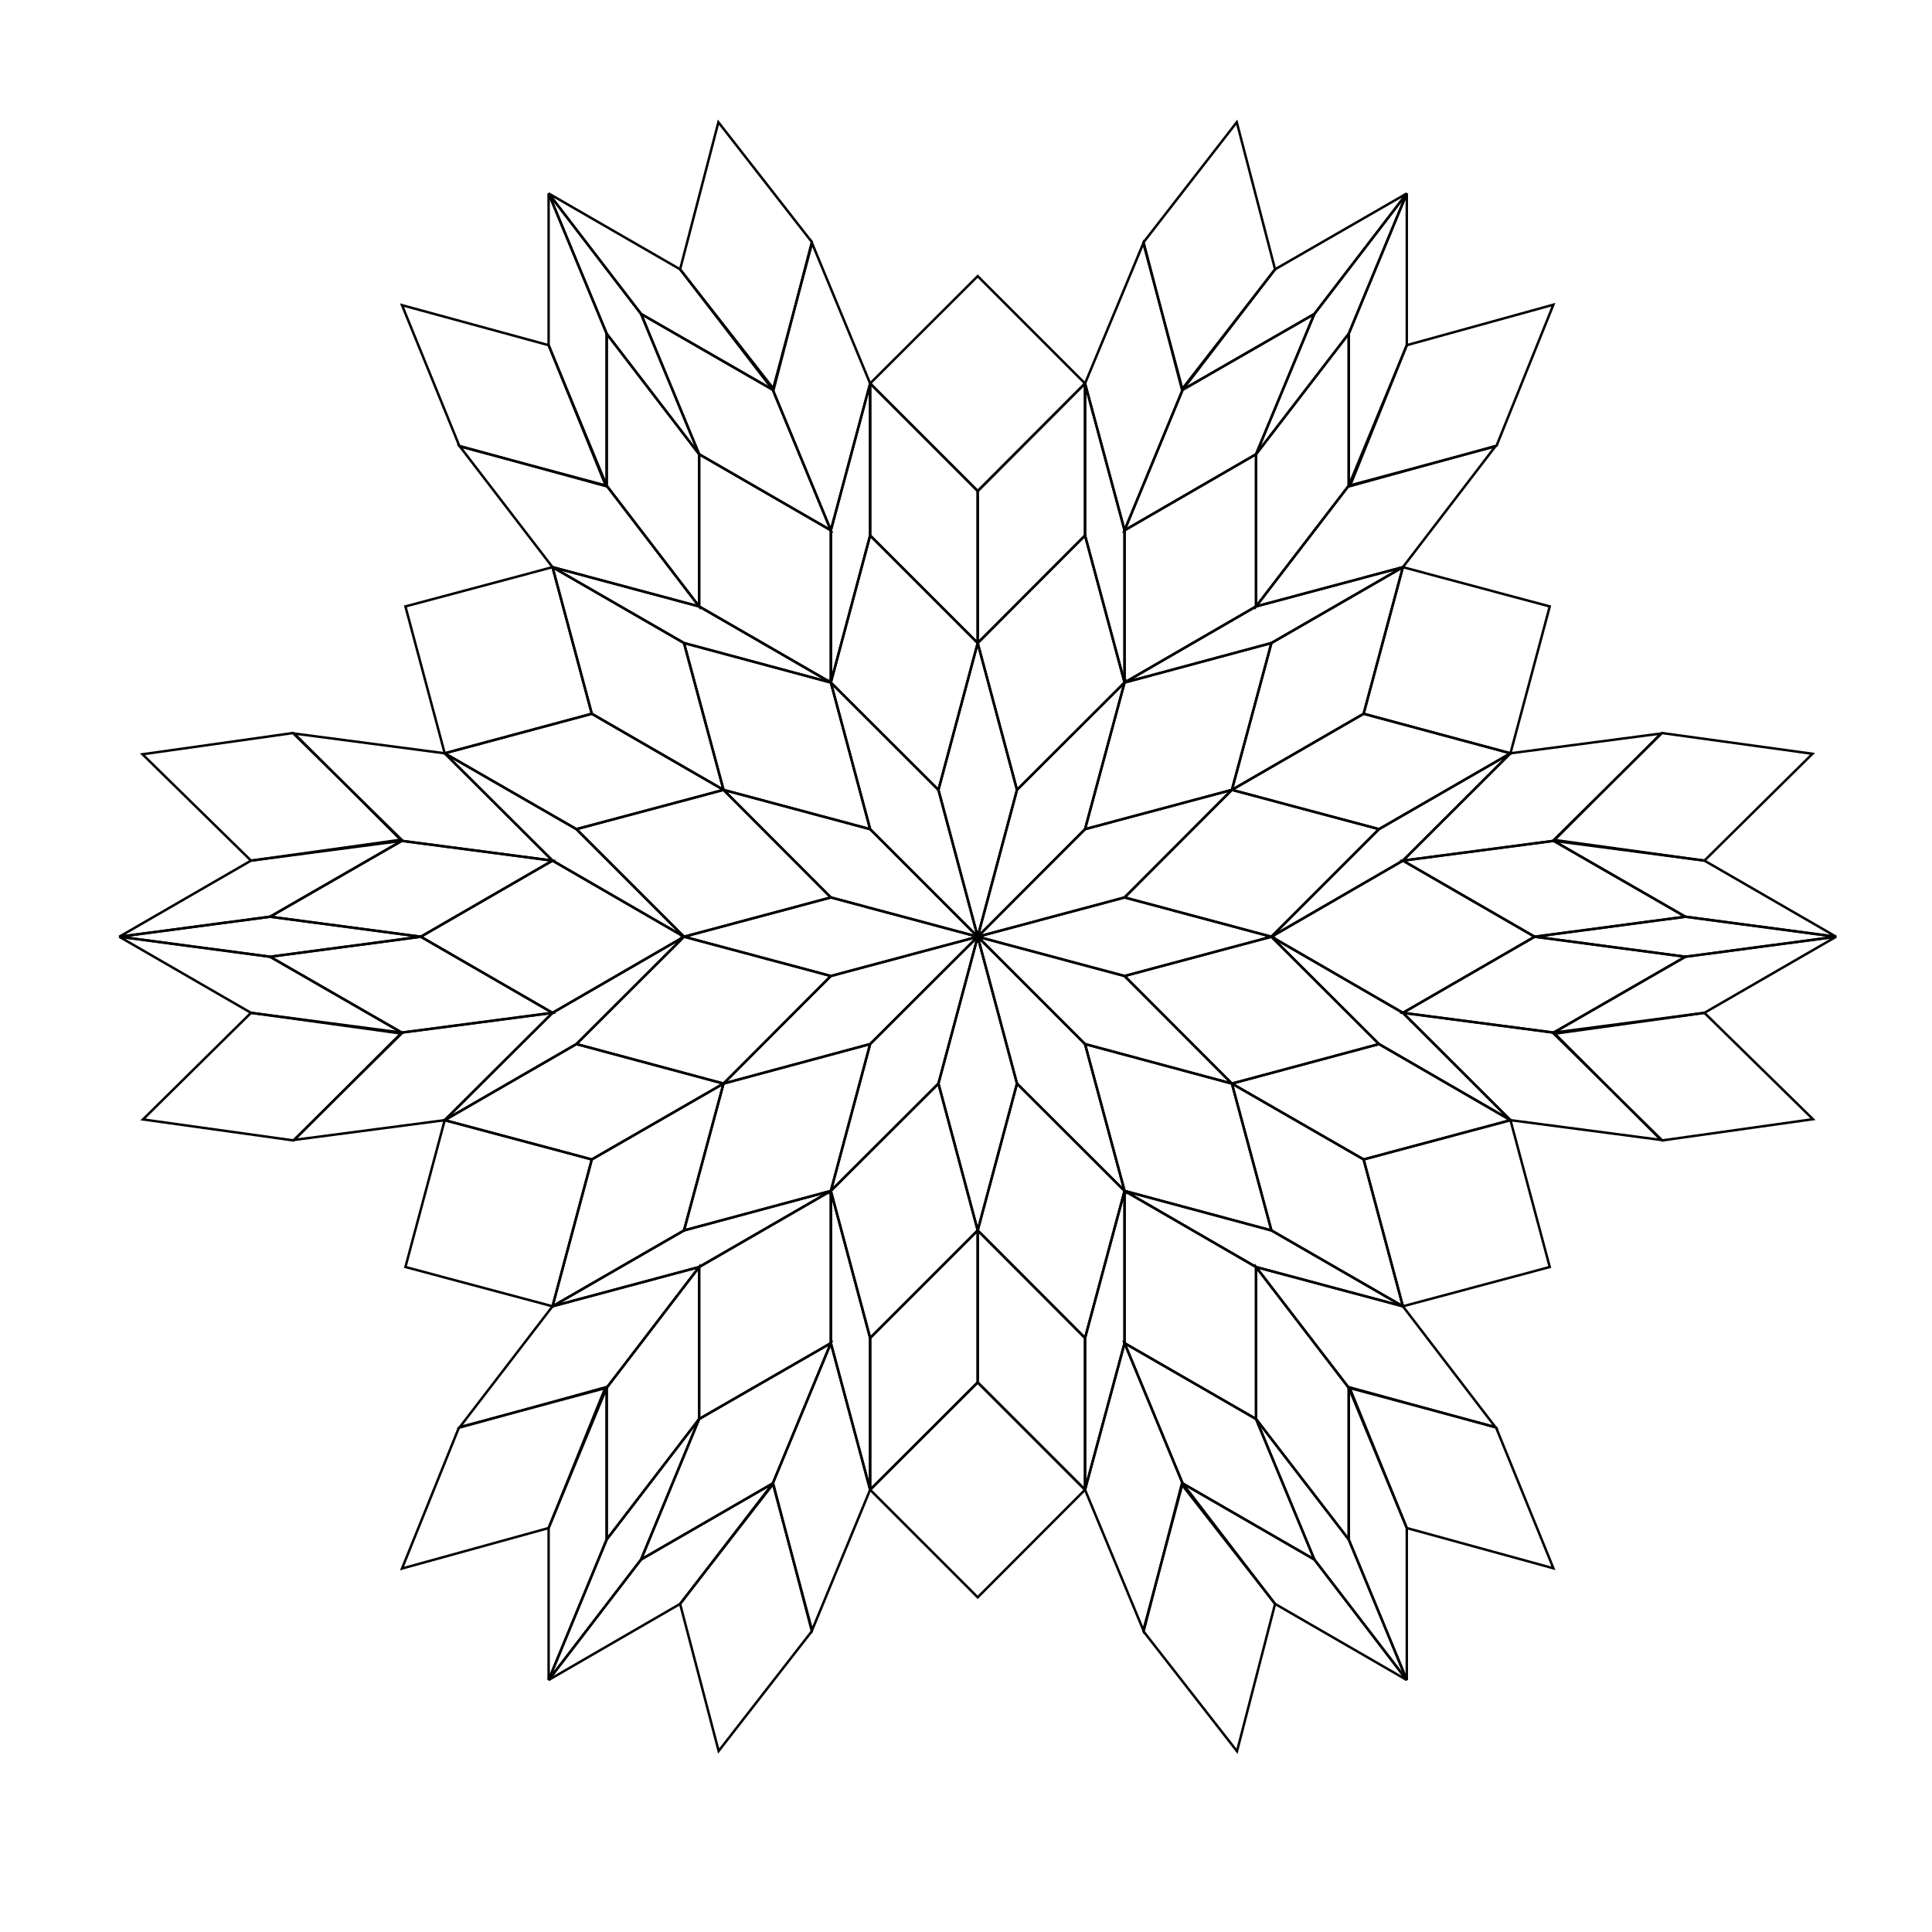 <?xml version="1.0" encoding="utf-8"?>
<!-- Generator: Adobe Illustrator 22.0.1, SVG Export Plug-In . SVG Version: 6.00 Build 0)  -->
<svg version="1.1" id="Layer_1" xmlns:ev="http://www.w3.org/2001/xml-events"
	 xmlns="http://www.w3.org/2000/svg" xmlns:xlink="http://www.w3.org/1999/xlink" x="0px" y="0px" viewBox="0 0 792 792"
	 style="enable-background:new 0 0 792 792;" xml:space="preserve">
<style type="text/css">
	.st0{fill:none;stroke:#000000;}
</style>
<polygon class="st0" points="400.8,384 416.9,444.2 400.8,504.4 384.7,444.2 "/>
<polygon class="st0" points="400.8,384 384.7,444.2 340.6,488.2 356.7,428 "/>
<polygon class="st0" points="416.9,444.2 461,488.2 444.8,548.5 400.8,504.4 "/>
<polygon class="st0" points="384.7,444.2 400.8,504.4 356.7,548.5 340.6,488.2 "/>
<polygon class="st0" points="400.8,504.4 444.8,548.5 444.8,610.7 400.8,566.7 "/>
<polygon class="st0" points="400.8,504.4 400.8,566.7 356.7,610.7 356.7,548.5 "/>
<polygon class="st0" points="461,488.2 461,550.6 444.8,610.7 444.8,548.5 "/>
<polygon class="st0" points="340.6,488.2 356.7,548.5 356.7,610.7 340.6,550.6 "/>
<polygon class="st0" points="461,488.2 514.9,519.4 514.9,581.7 461,550.6 "/>
<polygon class="st0" points="461,550.6 484.8,608.1 468.7,668.3 444.8,610.7 "/>
<polygon class="st0" points="514.9,519.4 575.1,535.5 613,585 552.9,568.9 "/>
<polygon class="st0" points="461,550.6 514.9,581.7 538.8,639.3 484.8,608.1 "/>
<polygon class="st0" points="514.9,519.4 552.9,568.9 552.9,631.1 514.9,581.7 "/>
<polygon class="st0" points="400.8,566.7 444.8,610.7 400.8,654.8 356.7,610.7 "/>
<polygon class="st0" points="514.9,581.7 552.9,631.1 576.7,688.7 538.8,639.3 "/>
<polygon class="st0" points="552.9,568.9 576.7,626.4 576.7,688.7 552.9,631.1 "/>
<polygon class="st0" points="484.8,608.1 538.8,639.3 576.7,688.7 522.7,657.5 "/>
<polygon class="st0" points="553.2,568.7 613.3,585.2 636.8,642.9 576.7,626.4 "/>
<polygon class="st0" points="484.4,608.5 522.7,657.5 507.1,717.9 468.8,668.8 "/>
<polygon class="st0" points="400.8,384 356.7,428 296.6,444.2 340.6,400.1 "/>
<polygon class="st0" points="400.8,384 340.6,400.1 280.4,384 340.6,367.9 "/>
<polygon class="st0" points="356.7,428 340.6,488.2 280.4,504.4 296.6,444.2 "/>
<polygon class="st0" points="340.6,400.1 296.6,444.2 236.3,428 280.4,384 "/>
<polygon class="st0" points="296.6,444.2 280.4,504.4 226.5,535.5 242.6,475.3 "/>
<polygon class="st0" points="296.6,444.2 242.6,475.3 182.3,459.2 236.3,428 "/>
<polygon class="st0" points="340.6,488.2 286.6,519.4 226.5,535.5 280.4,504.4 "/>
<polygon class="st0" points="280.4,384 236.3,428 182.3,459.2 226.5,415.2 "/>
<polygon class="st0" points="340.6,488.2 340.6,550.6 286.6,581.7 286.6,519.4 "/>
<polygon class="st0" points="286.6,519.4 248.7,568.9 188.5,585 226.5,535.5 "/>
<polygon class="st0" points="340.6,550.6 356.7,610.7 332.9,668.3 316.8,608.1 "/>
<polygon class="st0" points="286.6,519.4 286.6,581.7 248.7,631.1 248.7,568.9 "/>
<polygon class="st0" points="340.6,550.6 316.8,608.1 262.8,639.3 286.6,581.7 "/>
<polygon class="st0" points="242.6,475.3 226.5,535.5 166.2,519.4 182.3,459.2 "/>
<polygon class="st0" points="286.6,581.7 262.8,639.3 224.9,688.7 248.7,631.1 "/>
<polygon class="st0" points="316.8,608.1 278.8,657.5 224.9,688.7 262.8,639.3 "/>
<polygon class="st0" points="248.7,568.9 248.7,631.1 224.9,688.7 224.9,626.4 "/>
<polygon class="st0" points="317,608.3 332.8,668.7 294.6,717.8 278.8,657.5 "/>
<polygon class="st0" points="248.2,568.7 224.9,626.4 164.8,643 188.1,585.3 "/>
<polygon class="st0" points="400.8,384 340.6,367.9 296.6,323.8 356.7,339.9 "/>
<polygon class="st0" points="400.8,384 356.7,339.9 340.6,279.8 384.7,323.8 "/>
<polygon class="st0" points="340.6,367.9 280.4,384 236.3,339.9 296.6,323.8 "/>
<polygon class="st0" points="356.7,339.9 296.6,323.8 280.4,263.6 340.6,279.8 "/>
<polygon class="st0" points="296.6,323.8 236.3,339.9 182.3,308.8 242.6,292.6 "/>
<polygon class="st0" points="296.6,323.8 242.6,292.6 226.5,232.5 280.4,263.6 "/>
<polygon class="st0" points="280.4,384 226.5,352.8 182.3,308.8 236.3,339.9 "/>
<polygon class="st0" points="340.6,279.8 280.4,263.6 226.5,232.5 286.6,248.6 "/>
<polygon class="st0" points="280.4,384 226.5,415.2 172.5,384 226.5,352.8 "/>
<polygon class="st0" points="226.5,352.8 164.7,344.7 120.6,300.7 182.3,308.8 "/>
<polygon class="st0" points="226.5,415.2 182.3,459.2 120.6,467.3 164.7,423.3 "/>
<polygon class="st0" points="226.5,352.8 172.5,384 110.7,375.8 164.7,344.7 "/>
<polygon class="st0" points="226.5,415.2 164.7,423.3 110.7,392.2 172.5,384 "/>
<polygon class="st0" points="242.6,292.6 182.3,308.8 166.2,248.6 226.5,232.5 "/>
<polygon class="st0" points="172.5,384 110.7,392.2 48.9,384 110.7,375.8 "/>
<polygon class="st0" points="164.7,423.3 102.9,415.2 48.9,384 110.7,392.2 "/>
<polygon class="st0" points="164.7,344.7 110.7,375.8 48.9,384 102.9,352.8 "/>
<polygon class="st0" points="164.6,423.7 120.3,467.5 58.6,458.9 102.9,415.2 "/>
<polygon class="st0" points="164.6,344.2 102.9,352.8 58.4,309.2 120.1,300.5 "/>
<polygon class="st0" points="400.8,384 384.7,323.8 400.8,263.6 416.9,323.8 "/>
<polygon class="st0" points="400.8,384 416.9,323.8 461,279.8 444.8,339.9 "/>
<polygon class="st0" points="384.7,323.8 340.6,279.8 356.7,219.5 400.8,263.6 "/>
<polygon class="st0" points="416.9,323.8 400.8,263.6 444.8,219.5 461,279.8 "/>
<polygon class="st0" points="400.8,263.6 356.7,219.5 356.7,157.2 400.8,201.3 "/>
<polygon class="st0" points="400.8,263.6 400.8,201.3 444.8,157.2 444.8,219.5 "/>
<polygon class="st0" points="340.6,279.8 340.6,217.4 356.7,157.2 356.7,219.5 "/>
<polygon class="st0" points="461,279.8 444.8,219.5 444.8,157.2 461,217.4 "/>
<polygon class="st0" points="340.6,279.8 286.6,248.6 286.6,186.2 340.6,217.4 "/>
<polygon class="st0" points="340.6,217.4 316.8,159.8 332.9,99.7 356.7,157.2 "/>
<polygon class="st0" points="286.6,248.6 226.5,232.5 188.5,183 248.7,199.1 "/>
<polygon class="st0" points="340.6,217.4 286.6,186.2 262.8,128.7 316.8,159.8 "/>
<polygon class="st0" points="286.6,248.6 248.7,199.1 248.7,136.8 286.6,186.2 "/>
<polygon class="st0" points="400.8,201.3 356.7,157.2 400.8,113.2 444.8,157.2 "/>
<polygon class="st0" points="286.6,186.2 248.7,136.8 224.9,79.3 262.8,128.7 "/>
<polygon class="st0" points="248.7,199.1 224.9,141.5 224.9,79.3 248.7,136.8 "/>
<polygon class="st0" points="316.8,159.8 262.8,128.7 224.9,79.3 278.8,110.4 "/>
<polygon class="st0" points="248.4,199.3 188.3,182.8 164.8,125.1 224.9,141.5 "/>
<polygon class="st0" points="317.2,159.5 278.8,110.4 294.5,50.1 332.8,99.2 "/>
<polygon class="st0" points="400.8,384 444.8,339.9 505,323.8 461,367.9 "/>
<polygon class="st0" points="400.8,384 461,367.9 521.2,384 461,400.1 "/>
<polygon class="st0" points="444.8,339.9 461,279.8 521.2,263.6 505,323.8 "/>
<polygon class="st0" points="461,367.9 505,323.8 565.3,339.9 521.2,384 "/>
<polygon class="st0" points="505,323.8 521.2,263.6 575.1,232.5 559,292.6 "/>
<polygon class="st0" points="505,323.8 559,292.6 619.2,308.8 565.3,339.9 "/>
<polygon class="st0" points="461,279.8 514.9,248.6 575.1,232.5 521.2,263.6 "/>
<polygon class="st0" points="521.2,384 565.3,339.9 619.2,308.8 575.1,352.8 "/>
<polygon class="st0" points="461,279.8 461,217.4 514.9,186.2 514.9,248.6 "/>
<polygon class="st0" points="514.9,248.6 552.9,199.1 613,183 575.1,232.5 "/>
<polygon class="st0" points="461,217.4 444.8,157.2 468.7,99.7 484.8,159.8 "/>
<polygon class="st0" points="514.9,248.6 514.9,186.2 552.9,136.8 552.9,199.1 "/>
<polygon class="st0" points="461,217.4 484.8,159.8 538.8,128.7 514.9,186.2 "/>
<polygon class="st0" points="559,292.6 575.1,232.5 635.3,248.6 619.2,308.8 "/>
<polygon class="st0" points="514.9,186.2 538.8,128.7 576.7,79.3 552.9,136.8 "/>
<polygon class="st0" points="484.8,159.8 522.7,110.4 576.7,79.3 538.8,128.7 "/>
<polygon class="st0" points="552.9,199.1 552.9,136.8 576.7,79.3 576.7,141.5 "/>
<polygon class="st0" points="484.5,159.6 468.8,99.3 507,50.1 522.7,110.4 "/>
<polygon class="st0" points="553.4,199.3 576.7,141.5 636.8,124.9 613.5,182.7 "/>
<polygon class="st0" points="400.8,384 461,400.1 505,444.2 444.8,428 "/>
<polygon class="st0" points="400.8,384 444.8,428 461,488.2 416.9,444.2 "/>
<polygon class="st0" points="461,400.1 521.2,384 565.3,428 505,444.2 "/>
<polygon class="st0" points="444.8,428 505,444.2 521.2,504.4 461,488.2 "/>
<polygon class="st0" points="505,444.2 565.3,428 619.2,459.2 559,475.3 "/>
<polygon class="st0" points="505,444.2 559,475.3 575.1,535.5 521.2,504.4 "/>
<polygon class="st0" points="521.2,384 575.1,415.2 619.2,459.2 565.3,428 "/>
<polygon class="st0" points="461,488.2 521.2,504.4 575.1,535.5 514.9,519.4 "/>
<polygon class="st0" points="521.2,384 575.1,352.8 629.1,384 575.1,415.2 "/>
<polygon class="st0" points="575.1,415.2 636.9,423.3 680.9,467.3 619.2,459.2 "/>
<polygon class="st0" points="575.1,352.8 619.2,308.8 680.9,300.7 636.9,344.7 "/>
<polygon class="st0" points="575.1,415.2 629.1,384 690.9,392.2 636.9,423.3 "/>
<polygon class="st0" points="575.1,352.8 636.9,344.7 690.9,375.8 629.1,384 "/>
<polygon class="st0" points="559,475.3 619.2,459.2 635.3,519.4 575.1,535.5 "/>
<polygon class="st0" points="629.1,384 690.9,375.8 752.7,384 690.9,392.2 "/>
<polygon class="st0" points="636.9,344.7 698.7,352.8 752.7,384 690.9,375.8 "/>
<polygon class="st0" points="636.9,423.3 690.9,392.2 752.7,384 698.7,415.2 "/>
<polygon class="st0" points="637,344.3 681.3,300.5 743,309 698.7,352.8 "/>
<polygon class="st0" points="637,423.8 698.7,415.2 743.2,458.8 681.4,467.5 "/>
</svg>
